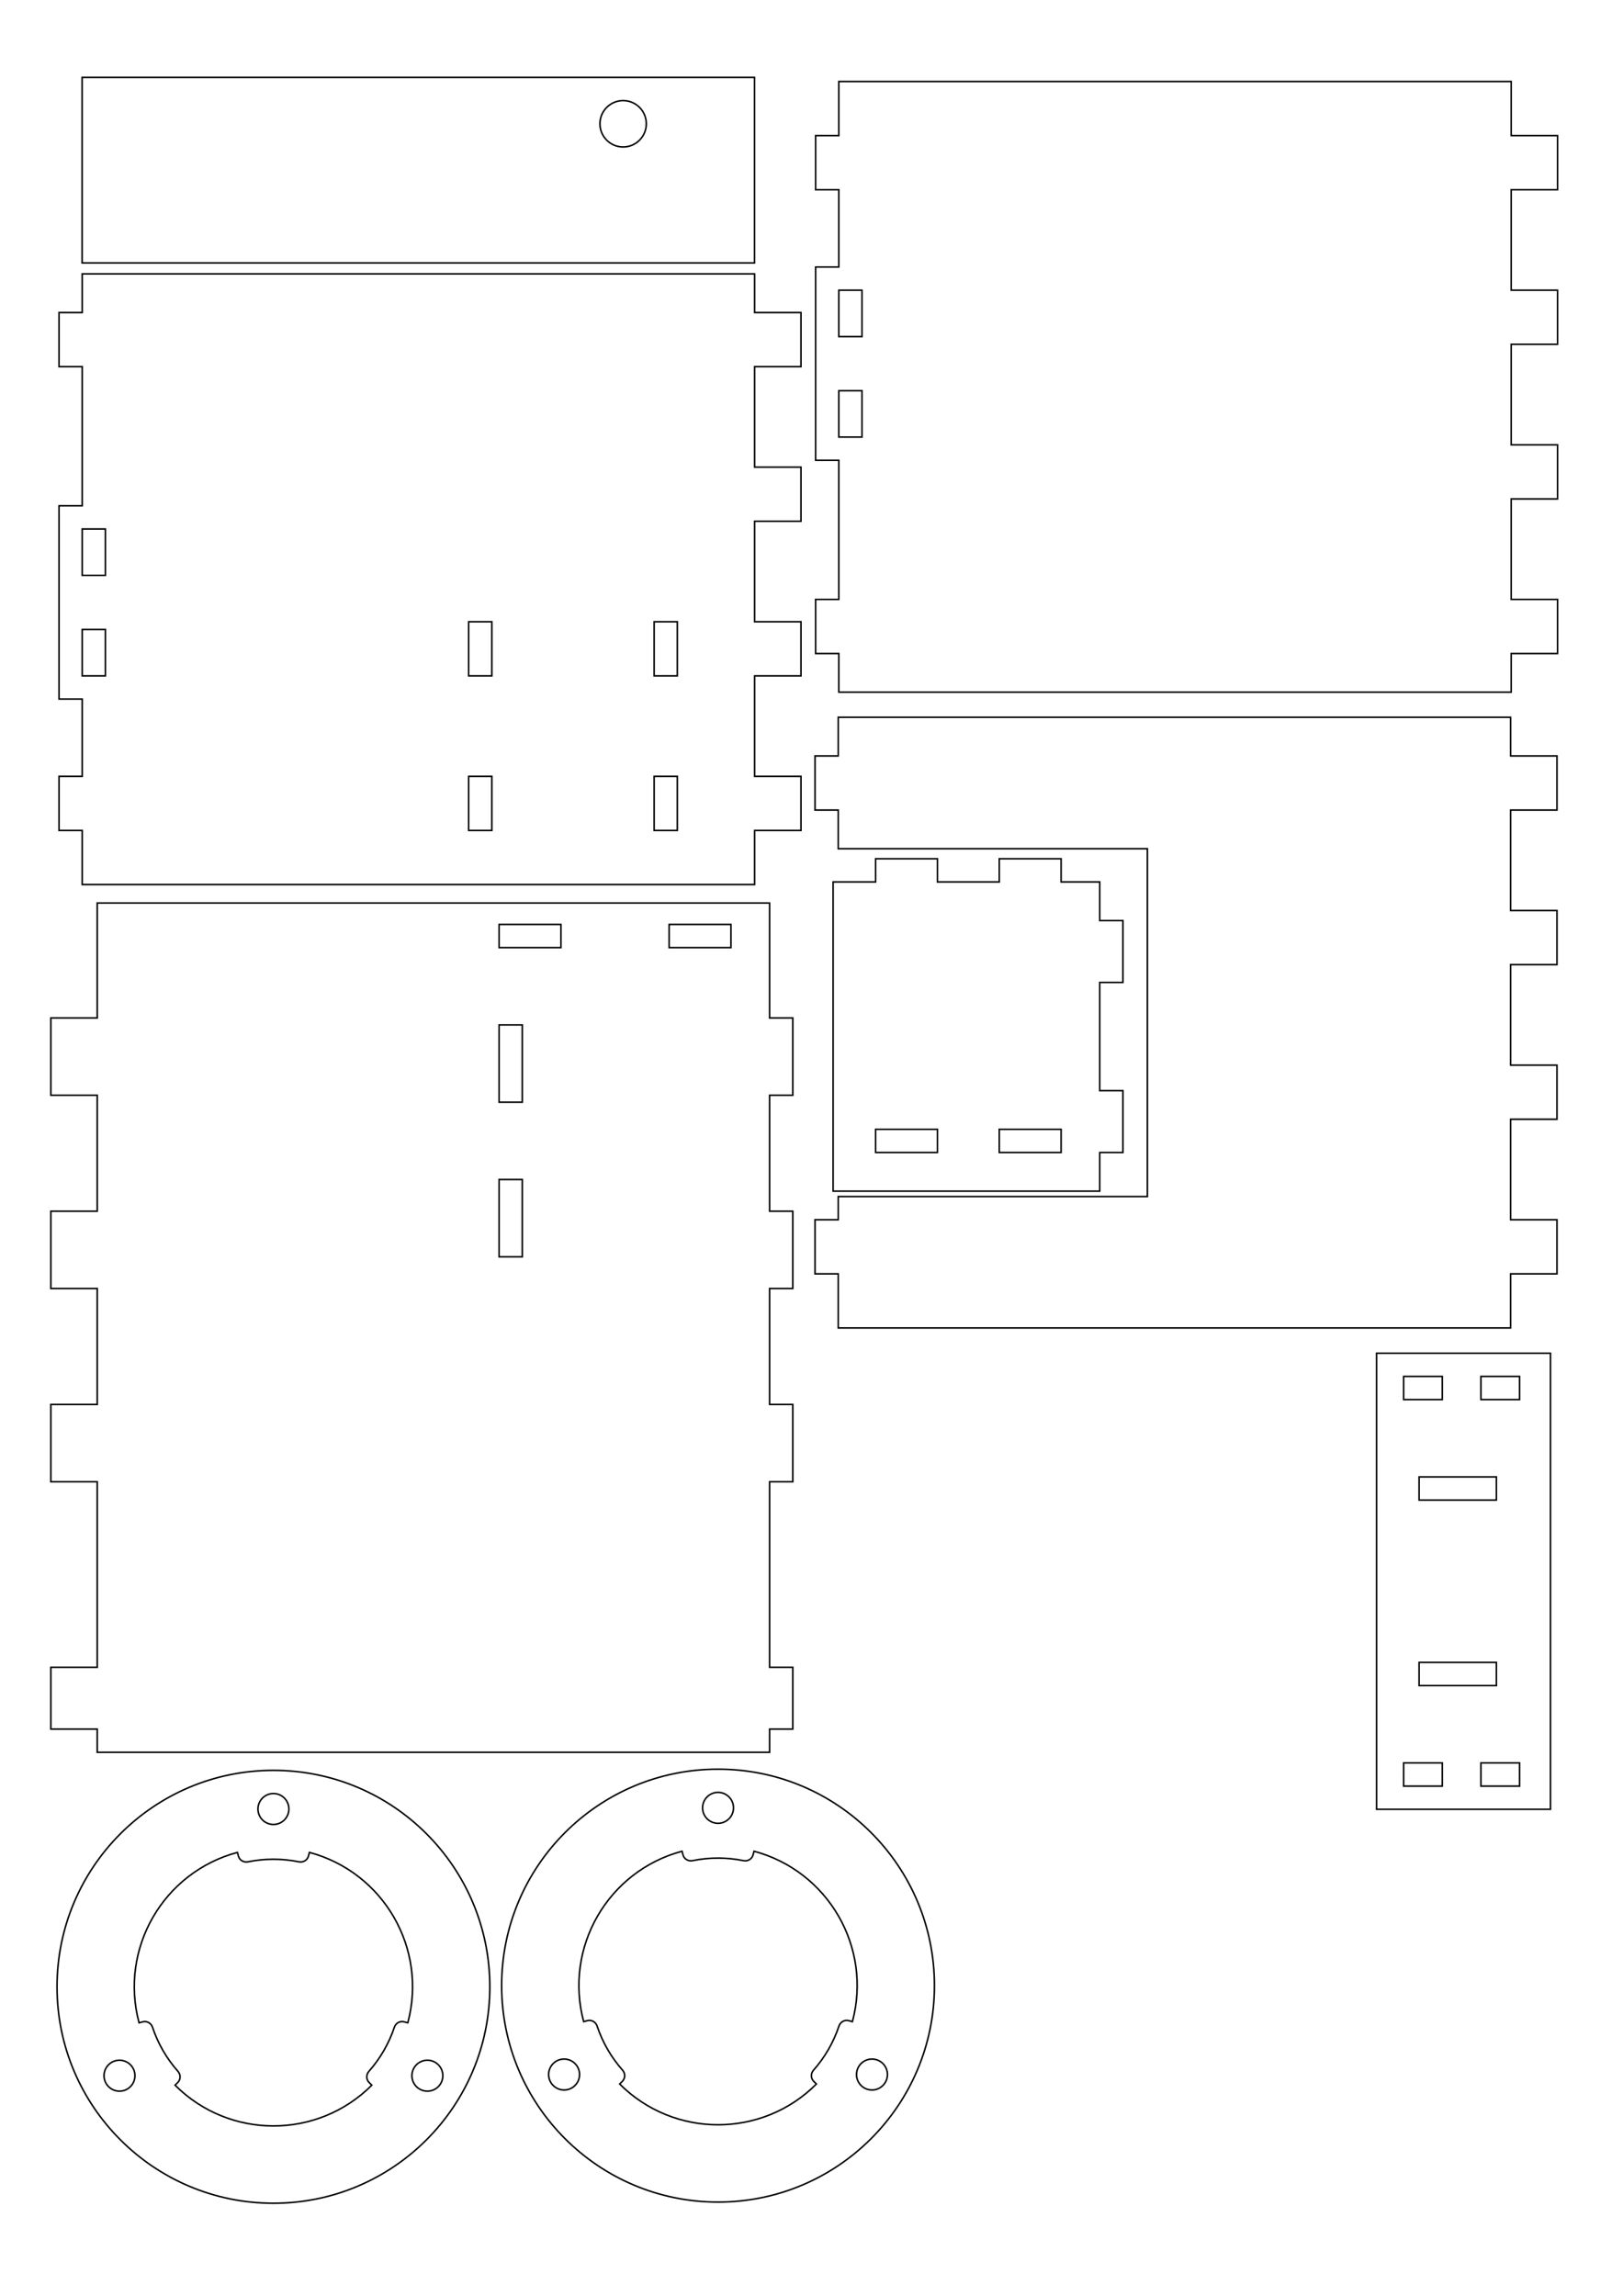 <?xml version="1.0" encoding="UTF-8" standalone="no"?>
<svg
   xmlns:dc="http://purl.org/dc/elements/1.1/"
   xmlns:cc="http://creativecommons.org/ns#"
   xmlns:rdf="http://www.w3.org/1999/02/22-rdf-syntax-ns#"
   xmlns:svg="http://www.w3.org/2000/svg"
   xmlns="http://www.w3.org/2000/svg"
   xmlns:sodipodi="http://sodipodi.sourceforge.net/DTD/sodipodi-0.dtd"
   xmlns:inkscape="http://www.inkscape.org/namespaces/inkscape"
   width="210mm"
   height="297mm"
   viewBox="0 0 210 297"
   version="1.1"
   id="svg8753"
   inkscape:version="1.0.2 (e86c870879, 2021-01-15)"
   sodipodi:docname="parts1.svg">
  <defs
     id="defs8747" />
  <sodipodi:namedview
     id="base"
     pagecolor="#ffffff"
     bordercolor="#666666"
     borderopacity="1.0"
     inkscape:pageopacity="0.0"
     inkscape:pageshadow="2"
     inkscape:zoom="0.7"
     inkscape:cx="400"
     inkscape:cy="560"
     inkscape:document-units="mm"
     inkscape:current-layer="layer1"
     inkscape:document-rotation="0"
     showgrid="false"
     inkscape:window-width="2000"
     inkscape:window-height="1045"
     inkscape:window-x="0"
     inkscape:window-y="0"
     inkscape:window-maximized="1" />
  <g
     inkscape:label="Layer 1"
     inkscape:groupmode="layer"
     id="layer1">
    <g
       inkscape:label="Layer 1"
       id="layer1-1-2"
       transform="translate(-14.621,207.024)">
      <circle
         style="fill:none;stroke:#000000;stroke-width:0.2;stroke-miterlimit:4;stroke-dasharray:none;stroke-opacity:1"
         id="path839"
         cx="50"
         cy="50"
         r="28" />
      <path
         id="path994"
         style="font-variation-settings:normal;opacity:1;vector-effect:none;fill:none;fill-opacity:1;stroke:#000000;stroke-width:0.2;stroke-linecap:butt;stroke-linejoin:miter;stroke-miterlimit:4;stroke-dasharray:none;stroke-dashoffset:0;stroke-opacity:1;stop-color:#000000;stop-opacity:1"
         d="m 29.081,59.768 a 2,2 0 0 1 2.732,0.732 2,2 0 0 1 -0.732,2.732 2,2 0 0 1 -2.732,-0.732 2,2 0 0 1 0.732,-2.732 z"
         inkscape:transform-center-y="11.499991"
         inkscape:transform-center-x="19.918568" />
      <path
         id="path994-7"
         style="fill:none;stroke:#000000;stroke-width:0.2;stroke-miterlimit:4;stroke-dasharray:none;stroke-opacity:1"
         d="m 68.919,63.232 a 2,2 0 0 1 -0.732,-2.732 2,2 0 0 1 2.732,-0.732 2,2 0 0 1 0.732,2.732 2,2 0 0 1 -2.732,0.732 z"
         inkscape:transform-center-y="11.49999"
         inkscape:transform-center-x="-19.918568" />
      <path
         id="path994-3"
         style="fill:none;stroke:#000000;stroke-width:0.2;stroke-miterlimit:4;stroke-dasharray:none;stroke-opacity:1"
         d="m 52,27 a 2,2 0 0 1 -2,2 2,2 0 0 1 -2,-2 2,2 0 0 1 2,-2 2,2 0 0 1 2,2 z"
         inkscape:transform-center-y="-22.999981" />
      <path
         id="path1188-5"
         style="fill:none;stroke:#000000;stroke-width:0.2;stroke-linecap:butt;stroke-linejoin:miter;stroke-miterlimit:4;stroke-dasharray:none;stroke-opacity:1"
         inkscape:transform-center-x="2.3293695"
         inkscape:transform-center-y="11.247527"
         d="m 37.272,62.728 0.354,-0.354 c 0.391,-0.391 0.388,-1.022 0.022,-1.435 -1.472,-1.662 -2.594,-3.605 -3.297,-5.711 -0.175,-0.524 -0.72,-0.842 -1.254,-0.699 l -0.483,0.129 C 30.04,45.056 35.739,35.186 45.341,32.613 l 0.129,0.483 c 0.143,0.533 0.691,0.847 1.232,0.737 2.176,-0.444 4.419,-0.444 6.595,0 0.541,0.11 1.089,-0.203 1.232,-0.737 l 0.129,-0.483 c 9.602,2.573 15.301,12.443 12.728,22.045 l -0.483,-0.129 c -0.533,-0.143 -1.079,0.175 -1.254,0.699 -0.704,2.106 -1.825,4.049 -3.297,5.711 -0.366,0.413 -0.369,1.045 0.022,1.435 l 0.354,0.354 c -7.029,7.029 -18.426,7.029 -25.456,-10e-7 z"
         sodipodi:nodetypes="cssssccssssccsssscc" />
    </g>
    <g
       inkscape:label="Layer 1"
       id="layer1-2"
       transform="rotate(180,111.808,145.53)">
      <rect
         style="fill:none;stroke:#000000;stroke-width:0.2;stroke-miterlimit:4;stroke-dasharray:none"
         id="rect4621"
         width="22.5"
         height="59"
         x="23"
         y="57"
         ry="0" />
      <rect
         style="fill:none;stroke:#000000;stroke-width:0.2;stroke-miterlimit:4;stroke-dasharray:none"
         id="rect4627"
         width="10"
         height="3"
         x="30"
         y="73" />
      <rect
         style="fill:none;stroke:#000000;stroke-width:0.2;stroke-miterlimit:4;stroke-dasharray:none"
         id="rect4631"
         width="10"
         height="3"
         x="30"
         y="97" />
      <rect
         style="fill:none;stroke:#000000;stroke-width:0.2;stroke-miterlimit:4;stroke-dasharray:none"
         id="rect8501"
         width="5"
         height="3"
         x="27"
         y="110" />
      <rect
         style="fill:none;stroke:#000000;stroke-width:0.2;stroke-miterlimit:4;stroke-dasharray:none"
         id="rect8503"
         width="5"
         height="3"
         x="37"
         y="110" />
      <rect
         style="fill:none;stroke:#000000;stroke-width:0.2;stroke-miterlimit:4;stroke-dasharray:none"
         id="rect8501-0"
         width="5"
         height="3"
         x="27"
         y="60" />
      <rect
         style="fill:none;stroke:#000000;stroke-width:0.2;stroke-miterlimit:4;stroke-dasharray:none"
         id="rect8503-6"
         width="5"
         height="3"
         x="37"
         y="60" />
    </g>
    <path
       style="fill:none;stroke:#000000;stroke-width:0.2;stroke-linecap:butt;stroke-linejoin:miter;stroke-miterlimit:4;stroke-dasharray:none;stroke-opacity:1"
       d="m 108.458,171.792 v -7 h -3 v -7 h 3 v -3 h 40 v -45 h -40 v -5 h -3 v -7 h 3 v -5 h 87 v 5 h 6 v 7 h -6 v 13 h 6 v 7 h -6 v 13 h 6 v 7 h -6 v 13 h 6 v 7 h -6 v 7 z"
       id="path2404-7"
       sodipodi:nodetypes="ccccccccccccccccccccccccccccccccc" />
    <g
       inkscape:label="Layer 1"
       id="layer1-5"
       transform="matrix(0,1,1,0,85.534,-12.456)">
      <path
         style="fill:none;stroke:#000000;stroke-width:0.2;stroke-linecap:butt;stroke-linejoin:miter;stroke-miterlimit:4;stroke-dasharray:none;stroke-opacity:1"
         d="m 23,23 h 7 v -3 h 7 v 3 h 10 v -3 h 25 v 3 h 18 v -3 h 7 v 3 h 5 V 110 h -5 v 6 h -7 v -6 H 77 v 6 h -7 v -6 H 57 v 6 h -7 v -6 H 37 v 6 h -7 v -6 h -7 z"
         id="path2404-2"
         sodipodi:nodetypes="ccccccccccccccccccccccccccccccccc" />
      <path
         style="fill:none;stroke:#000000;stroke-width:0.2;stroke-linecap:butt;stroke-linejoin:miter;stroke-miterlimit:4;stroke-dasharray:none;stroke-opacity:1"
         d="m 50,23 h 6 v 3 h -6 z"
         id="path2573-5"
         sodipodi:nodetypes="ccccc" />
      <path
         style="fill:none;stroke:#000000;stroke-width:0.2;stroke-linecap:butt;stroke-linejoin:miter;stroke-miterlimit:4;stroke-dasharray:none;stroke-opacity:1"
         d="m 63,23 h 6 v 3 L 63,26 Z"
         id="path2575-47"
         sodipodi:nodetypes="ccccc" />
    </g>
    <g
       inkscape:label="Layer 1"
       id="layer1-43"
       transform="rotate(-90,62.535,74.897)">
      <path
         style="fill:none;stroke:#000000;stroke-width:0.2;stroke-linecap:butt;stroke-linejoin:miter;stroke-miterlimit:4;stroke-dasharray:none;stroke-opacity:1"
         d="m 23,23 h 7 v -3 h 7 v 3 h 10 v -3 h 25 v 3 h 18 v -3 h 7 v 3 h 5 V 110 h -5 v 6 h -7 v -6 H 77 v 6 h -7 v -6 H 57 v 6 h -7 v -6 H 37 v 6 h -7 v -6 h -7 z"
         id="path2404-0"
         sodipodi:nodetypes="ccccccccccccccccccccccccccccccccc" />
      <path
         style="fill:none;stroke:#000000;stroke-width:0.2;stroke-linecap:butt;stroke-linejoin:miter;stroke-miterlimit:4;stroke-dasharray:none;stroke-opacity:1"
         d="m 50,23 h 6 v 3 h -6 z"
         id="path2573-7"
         sodipodi:nodetypes="ccccc" />
      <path
         style="fill:none;stroke:#000000;stroke-width:0.2;stroke-linecap:butt;stroke-linejoin:miter;stroke-miterlimit:4;stroke-dasharray:none;stroke-opacity:1"
         d="m 63,23 h 6 v 3 L 63,26 Z"
         id="path2575-8"
         sodipodi:nodetypes="ccccc" />
      <rect
         style="fill:none;stroke:#000000;stroke-width:0.2"
         id="rect4674-6"
         width="7"
         height="3"
         x="30"
         y="97" />
      <rect
         style="fill:none;stroke:#000000;stroke-width:0.2"
         id="rect4676-8"
         width="7"
         height="3"
         x="50"
         y="97" />
      <rect
         style="fill:none;stroke:#000000;stroke-width:0.2"
         id="rect4678-8"
         width="7"
         height="3"
         x="30"
         y="73" />
      <rect
         style="fill:none;stroke:#000000;stroke-width:0.2"
         id="rect4680-4"
         width="7"
         height="3"
         x="50"
         y="73" />
    </g>
    <g
       inkscape:label="Layer 1"
       id="layer1-1"
       transform="rotate(-90,111.634,125.054)">
      <path
         style="fill:none;stroke:#000000;stroke-width:0.2;stroke-linecap:butt;stroke-linejoin:miter;stroke-miterlimit:4;stroke-dasharray:none;stroke-opacity:1"
         d="m 10,26 h 3 v -6 h 8 v 6 H 45 L 45,20 H 55 v 6 H 70 L 70,20 h 10 L 80,26 H 95 L 95,20 H 105 v 6 h 14.87 V 113 H 105 v 3 H 95 v -3 H 80 v 3 h -10 v -3 H 55 v 3 H 45 v -3 H 21 v 3 h -8 v -3 H 10 Z"
         id="path1706-4"
         sodipodi:nodetypes="ccccccccccccccccccccccccccccccccccccc" />
      <rect
         style="fill:none;stroke:#000000;stroke-width:0.2"
         id="rect7429-9"
         width="3"
         height="8"
         x="114.1"
         y="78" />
      <rect
         style="fill:none;stroke:#000000;stroke-width:0.2"
         id="rect7431-2"
         width="3"
         height="8"
         x="114.1"
         y="100" />
      <rect
         style="fill:none;stroke:#000000;stroke-width:0.2;stroke-miterlimit:4;stroke-dasharray:none"
         id="rect1204"
         width="3"
         height="10"
         x="78"
         y="-104.1"
         transform="rotate(90)" />
      <rect
         style="fill:none;stroke:#000000;stroke-width:0.2;stroke-miterlimit:4;stroke-dasharray:none"
         id="rect1206"
         width="3"
         height="10"
         x="78"
         y="-84.1"
         transform="rotate(90)" />
    </g>
    <g
       inkscape:label="Layer 1"
       id="layer1-68"
       transform="matrix(-1,0,0,1,152.296,104.094)">
      <path
         id="rect3188-9"
         style="opacity:0.989;fill:none;stroke:#000000;stroke-width:0.2;stroke-miterlimit:4;stroke-dasharray:none"
         d="m 10,10 5,10e-7 V 7 h 8 v 3 h 8 V 7 h 8 v 3 h 5.5 v 40 H 10 v -5 H 7 v -8 h 3 v -14 H 7 v -8 h 3 z"
         sodipodi:nodetypes="ccccccccccccccccccccc" />
      <rect
         style="fill:none;stroke:#000000;stroke-width:0.2;stroke-miterlimit:4;stroke-dasharray:none"
         id="rect1146"
         width="8"
         height="3"
         x="15"
         y="42" />
      <rect
         style="fill:none;stroke:#000000;stroke-width:0.2;stroke-miterlimit:4;stroke-dasharray:none"
         id="rect1148"
         width="8"
         height="3"
         x="31"
         y="42" />
    </g>
    <g
       inkscape:label="Layer 1"
       id="layer1-6"
       transform="rotate(-90,15.82,28.194)">
      <path
         style="fill:none;stroke:#000000;stroke-width:0.2;stroke-linecap:butt;stroke-linejoin:miter;stroke-miterlimit:4;stroke-dasharray:none;stroke-opacity:1"
         d="M 10,23 H 34 V 110 H 10 Z"
         id="path1801-3"
         sodipodi:nodetypes="ccccc" />
      <circle
         style="fill:none;stroke:#000000;stroke-width:0.2;stroke-miterlimit:4;stroke-dasharray:none"
         id="path2182-2"
         cx="28"
         cy="93"
         r="3" />
    </g>
    <g
       inkscape:label="Layer 1"
       id="layer1-1-2-6"
       transform="translate(42.907,206.873)">
      <circle
         style="fill:none;stroke:#000000;stroke-width:0.2;stroke-miterlimit:4;stroke-dasharray:none;stroke-opacity:1"
         id="path839-6"
         cx="50"
         cy="50"
         r="28" />
      <path
         id="path994-4"
         style="font-variation-settings:normal;opacity:1;vector-effect:none;fill:none;fill-opacity:1;stroke:#000000;stroke-width:0.2;stroke-linecap:butt;stroke-linejoin:miter;stroke-miterlimit:4;stroke-dasharray:none;stroke-dashoffset:0;stroke-opacity:1;stop-color:#000000;stop-opacity:1"
         d="m 29.081,59.768 a 2,2 0 0 1 2.732,0.732 2,2 0 0 1 -0.732,2.732 2,2 0 0 1 -2.732,-0.732 2,2 0 0 1 0.732,-2.732 z"
         inkscape:transform-center-y="11.499991"
         inkscape:transform-center-x="19.918568" />
      <path
         id="path994-7-9"
         style="fill:none;stroke:#000000;stroke-width:0.2;stroke-miterlimit:4;stroke-dasharray:none;stroke-opacity:1"
         d="m 68.919,63.232 a 2,2 0 0 1 -0.732,-2.732 2,2 0 0 1 2.732,-0.732 2,2 0 0 1 0.732,2.732 2,2 0 0 1 -2.732,0.732 z"
         inkscape:transform-center-y="11.49999"
         inkscape:transform-center-x="-19.918568" />
      <path
         id="path994-3-5"
         style="fill:none;stroke:#000000;stroke-width:0.2;stroke-miterlimit:4;stroke-dasharray:none;stroke-opacity:1"
         d="m 52,27 a 2,2 0 0 1 -2,2 2,2 0 0 1 -2,-2 2,2 0 0 1 2,-2 2,2 0 0 1 2,2 z"
         inkscape:transform-center-y="-22.999981" />
      <path
         id="path1188-5-0"
         style="fill:none;stroke:#000000;stroke-width:0.2;stroke-linecap:butt;stroke-linejoin:miter;stroke-miterlimit:4;stroke-dasharray:none;stroke-opacity:1"
         inkscape:transform-center-x="2.3293695"
         inkscape:transform-center-y="11.247527"
         d="m 37.272,62.728 0.354,-0.354 c 0.391,-0.391 0.388,-1.022 0.022,-1.435 -1.472,-1.662 -2.594,-3.605 -3.297,-5.711 -0.175,-0.524 -0.72,-0.842 -1.254,-0.699 l -0.483,0.129 C 30.04,45.056 35.739,35.186 45.341,32.613 l 0.129,0.483 c 0.143,0.533 0.691,0.847 1.232,0.737 2.176,-0.444 4.419,-0.444 6.595,0 0.541,0.11 1.089,-0.203 1.232,-0.737 l 0.129,-0.483 c 9.602,2.573 15.301,12.443 12.728,22.045 l -0.483,-0.129 c -0.533,-0.143 -1.079,0.175 -1.254,0.699 -0.704,2.106 -1.825,4.049 -3.297,5.711 -0.366,0.413 -0.369,1.045 0.022,1.435 l 0.354,0.354 c -7.029,7.029 -18.426,7.029 -25.456,-10e-7 z"
         sodipodi:nodetypes="cssssccssssccsssscc" />
    </g>
  </g>
</svg>
